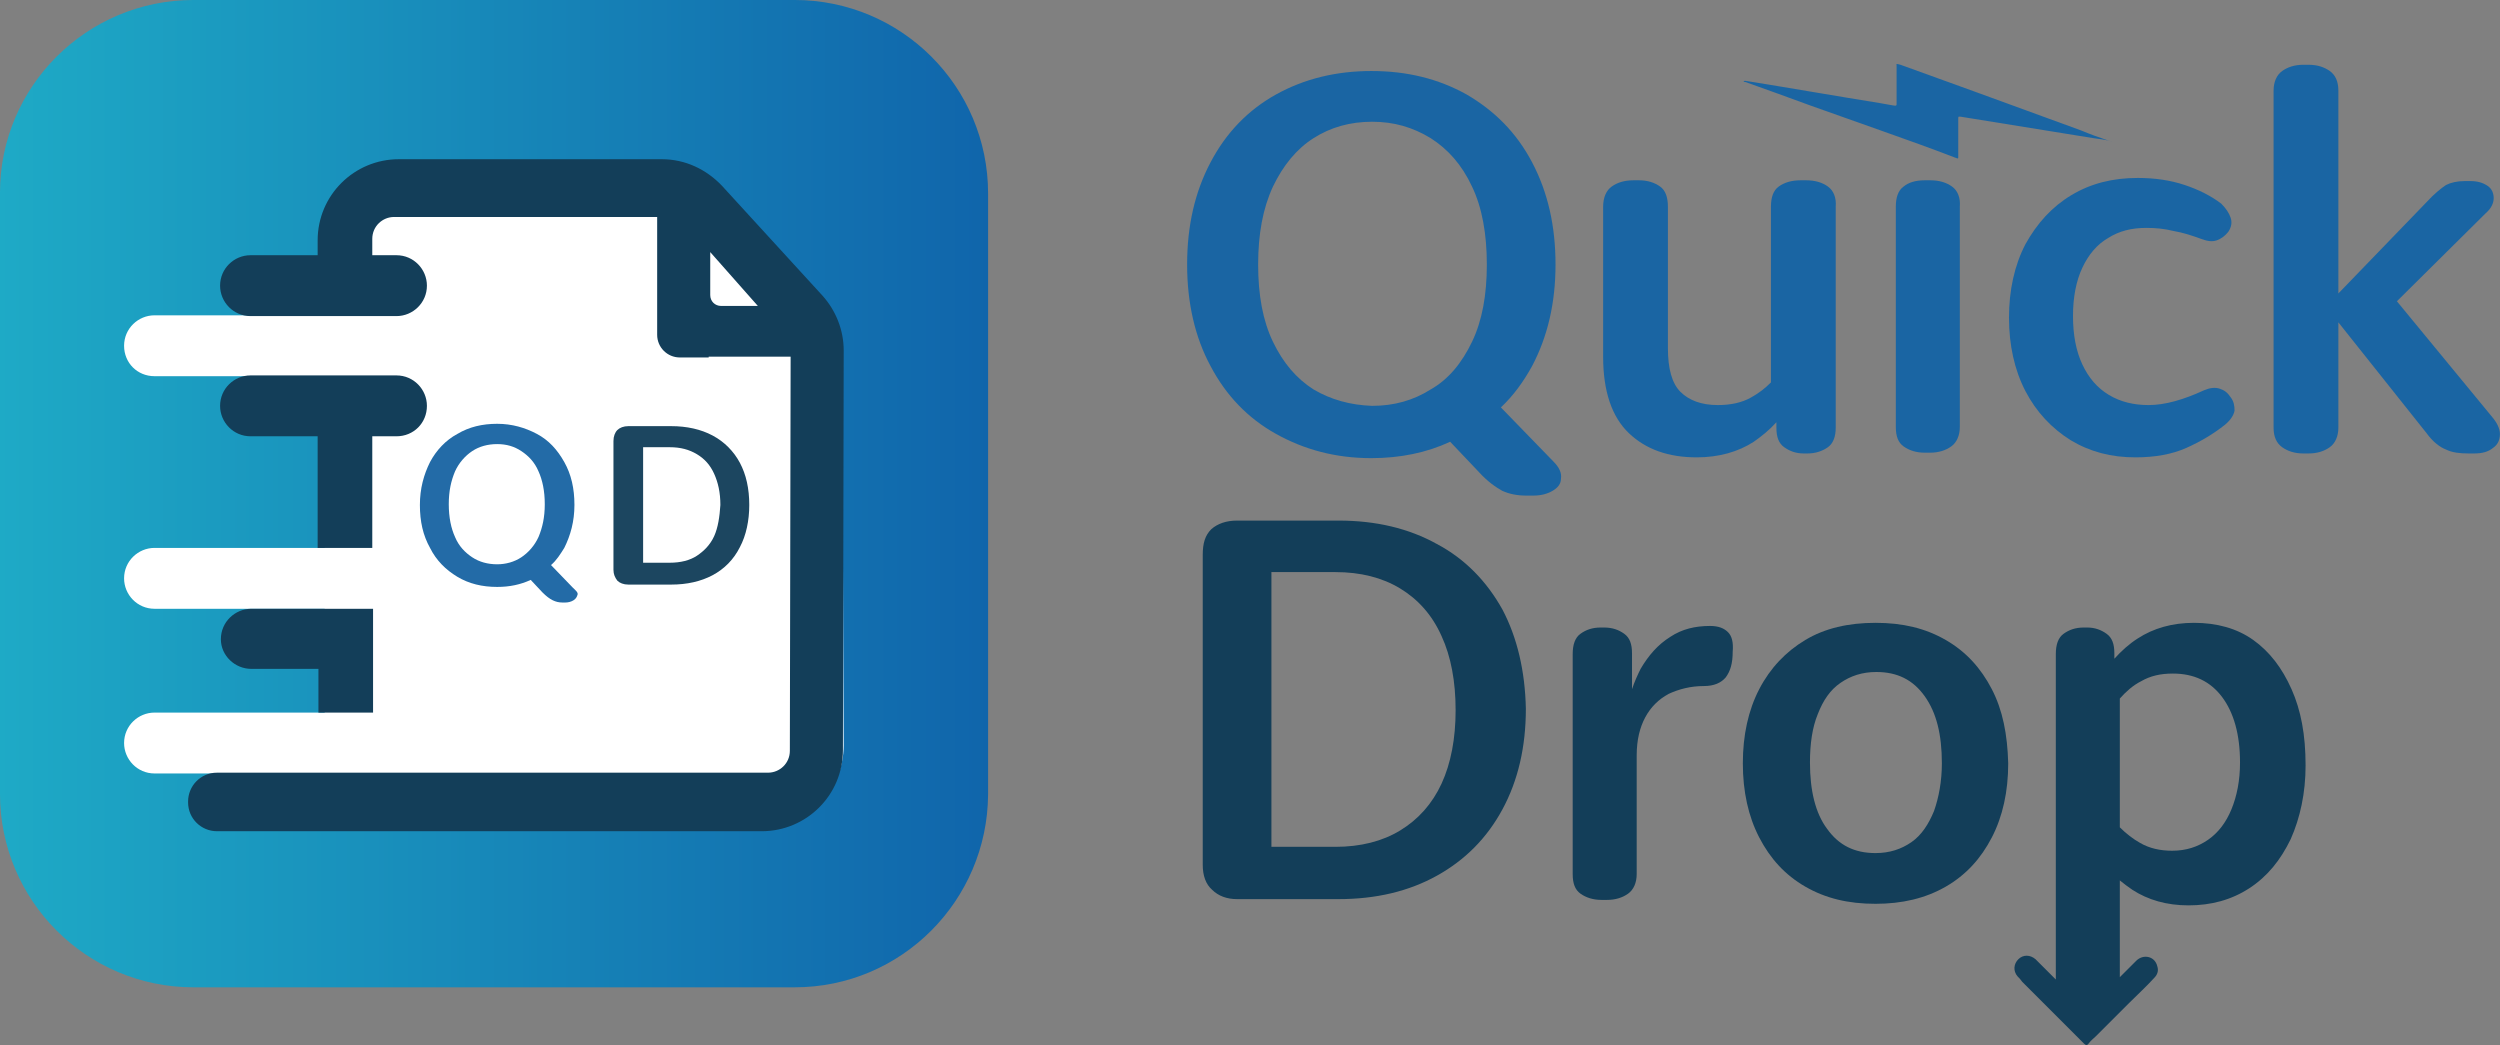 <?xml version="1.0" encoding="UTF-8" standalone="no"?>
<!DOCTYPE svg PUBLIC "-//W3C//DTD SVG 1.1//EN" "http://www.w3.org/Graphics/SVG/1.1/DTD/svg11.dtd">
<svg width="100%" height="100%" viewBox="0 0 500 209" version="1.1" xmlns="http://www.w3.org/2000/svg" xmlns:xlink="http://www.w3.org/1999/xlink" xml:space="preserve" xmlns:serif="http://www.serif.com/" style="fill-rule:evenodd;clip-rule:evenodd;stroke-linejoin:round;stroke-miterlimit:2;">
    <rect x="0" y="0" width="500" height="209" fill="#808080" stroke="none"/>
    <g transform="matrix(1.561,0,0,1.561,-140.259,-106.15)">
        <g transform="matrix(1,0,0,1,6.95,0)">
            <path d="M184.7,194.5L107.7,194.5C94,194.5 82.9,183.4 82.9,169.7L82.9,92.7C82.9,79.1 94,68 107.7,68L184.7,68C198.4,68 209.5,79.1 209.5,92.8L209.5,169.8C209.4,183.4 198.4,194.5 184.7,194.5Z" style="fill:url(#_Linear1);fill-rule:nonzero;"/>
        </g>
        <g transform="matrix(1,0,0,1,6.95,0)">
            <path d="M275.4,146.1C273.4,142.5 270.6,139.6 267,137.7C263.4,135.7 259.2,134.7 254.4,134.7L241.4,134.7C240,134.7 238.9,135.1 238.1,135.8C237.3,136.6 237,137.6 237,139.1L237,178.8C237,180.2 237.4,181.3 238.2,182C239,182.8 240.1,183.2 241.4,183.2L254.4,183.2C259.2,183.2 263.4,182.2 267,180.2C270.6,178.2 273.4,175.4 275.4,171.7C277.4,168 278.4,163.7 278.4,158.8C278.3,154 277.3,149.7 275.4,146.1ZM267.6,168.4C266.4,171 264.6,173 262.3,174.4C260,175.8 257.2,176.5 254,176.5L245.8,176.5L245.8,141.3L254,141.3C257.2,141.3 260,142 262.3,143.4C264.6,144.8 266.4,146.8 267.6,149.5C268.8,152.1 269.4,155.3 269.4,159C269.4,162.6 268.8,165.8 267.6,168.4Z" style="fill:rgb(19,62,89);fill-rule:nonzero;"/>
            <path d="M304.3,149C303.8,148.5 303.1,148.2 302,148.2C300.1,148.2 298.4,148.6 296.9,149.6C295.3,150.6 294.1,152 293.1,153.7C292.7,154.5 292.3,155.4 292,156.3L292,151.7C292,150.5 291.7,149.7 291,149.2C290.3,148.7 289.5,148.4 288.4,148.4L288,148.4C286.9,148.4 286.1,148.7 285.4,149.2C284.7,149.7 284.4,150.6 284.4,151.8L284.4,180C284.4,181.2 284.7,182 285.4,182.5C286.1,183 287,183.3 288.1,183.3L288.8,183.3C289.9,183.3 290.8,183 291.5,182.5C292.2,182 292.6,181.1 292.6,180L292.6,164.8C292.6,162.8 293,161.2 293.7,159.9C294.4,158.6 295.4,157.6 296.7,156.9C298,156.3 299.5,155.9 301.2,155.9C302.5,155.9 303.4,155.5 304,154.8C304.6,154 304.9,153 304.9,151.5C305,150.3 304.8,149.5 304.3,149Z" style="fill:rgb(19,62,89);fill-rule:nonzero;"/>
            <path d="M338.1,156.3C336.7,153.6 334.8,151.5 332.2,150C329.6,148.5 326.7,147.8 323.2,147.8C319.7,147.8 316.7,148.5 314.2,150C311.7,151.5 309.7,153.6 308.3,156.3C306.9,159 306.2,162.2 306.2,165.8C306.2,169.4 306.9,172.6 308.3,175.3C309.7,178 311.6,180.1 314.2,181.6C316.8,183.1 319.7,183.8 323.2,183.8C326.6,183.8 329.6,183.1 332.2,181.6C334.8,180.1 336.7,178 338.1,175.3C339.5,172.6 340.2,169.4 340.2,165.8C340.1,162.1 339.5,159 338.1,156.3ZM330.7,171.9C330,173.6 329.1,175 327.8,175.9C326.5,176.8 325,177.3 323.2,177.3C320.5,177.3 318.5,176.3 317,174.2C315.5,172.2 314.8,169.3 314.8,165.7C314.8,163.3 315.1,161.2 315.8,159.5C316.5,157.7 317.4,156.4 318.7,155.5C320,154.6 321.5,154.1 323.3,154.1C326,154.1 328,155.1 329.5,157.2C331,159.3 331.7,162.1 331.7,165.8C331.7,168.1 331.3,170.2 330.7,171.9Z" style="fill:rgb(19,62,89);fill-rule:nonzero;"/>
            <path d="M376.5,156.3C375.3,153.6 373.7,151.5 371.6,150C369.5,148.5 366.9,147.8 364,147.8C361.2,147.8 358.8,148.5 356.8,149.8C355.7,150.5 354.7,151.4 353.8,152.4L353.8,151.7C353.8,150.5 353.5,149.7 352.8,149.2C352.1,148.7 351.3,148.4 350.3,148.4L349.9,148.4C348.8,148.4 348,148.7 347.3,149.2C346.6,149.7 346.3,150.6 346.3,151.8L346.3,193.5C345.4,192.6 344.6,191.8 343.7,190.9C343,190.3 342.1,190.3 341.5,190.9C340.9,191.5 340.8,192.4 341.4,193.1C341.6,193.3 341.8,193.5 342,193.8C343.5,195.3 348.8,200.6 349.9,201.7C350.1,201.9 350.3,202 350.5,201.7C350.8,201.3 351.2,201 351.5,200.7C352.9,199.3 354.3,197.9 355.7,196.5C356.8,195.4 357.9,194.4 358.9,193.3C359.3,192.9 359.5,192.4 359.3,191.8C359,190.5 357.5,190.2 356.6,191.1C355.9,191.8 355.2,192.5 354.5,193.2L354.5,180.8C355,181.2 355.5,181.6 356.1,182C358.1,183.3 360.5,184 363.3,184C366.2,184 368.8,183.3 371.1,181.8C373.4,180.3 375.1,178.2 376.4,175.5C377.6,172.8 378.3,169.6 378.3,166.1C378.3,162.1 377.7,159 376.5,156.3ZM368.8,171.7C368.1,173.4 367.1,174.7 365.8,175.6C364.5,176.5 363,177 361.2,177C359.7,177 358.3,176.7 357.1,176C356.2,175.5 355.3,174.8 354.5,174L354.5,157.5C355.3,156.6 356.2,155.8 357.2,155.3C358.4,154.6 359.7,154.3 361.3,154.3C364,154.3 366.1,155.3 367.6,157.3C369.1,159.3 369.9,162.1 369.9,165.7C369.9,168 369.5,170 368.8,171.7Z" style="fill:rgb(19,62,89);fill-rule:nonzero;"/>
        </g>
        <g transform="matrix(1,0,0,1,6.95,0)">
            <path d="M281.9,127.1L275.2,120.2C276.8,118.7 278.1,116.9 279.2,114.9C281.2,111.1 282.2,106.8 282.2,101.9C282.2,96.9 281.2,92.6 279.2,88.8C277.2,85 274.4,82.2 270.8,80.1C267.2,78.1 263.2,77.1 258.6,77.1C254.1,77.1 250,78.1 246.4,80.1C242.8,82.1 240,85 238,88.8C236,92.6 235,96.9 235,101.9C235,106.8 236,111.2 238,114.9C240,118.7 242.8,121.6 246.4,123.6C250,125.6 254,126.7 258.6,126.7C262.3,126.7 265.7,126 268.7,124.6L272.4,128.5C273.5,129.7 274.5,130.4 275.4,130.9C276.3,131.3 277.3,131.5 278.5,131.5L279.3,131.5C280.3,131.5 281.1,131.3 281.8,130.9C282.5,130.5 282.9,130 282.9,129.3C283,128.6 282.7,127.9 281.9,127.1ZM251.2,117.9C249,116.5 247.3,114.5 246,111.8C244.7,109.1 244.1,105.8 244.1,101.9C244.1,98 244.7,94.7 246,91.9C247.3,89.2 249,87.1 251.2,85.7C253.4,84.3 255.9,83.6 258.7,83.6C261.5,83.6 263.9,84.3 266.2,85.7C268.4,87.1 270.2,89.1 271.5,91.9C272.8,94.6 273.4,98 273.4,101.9C273.4,105.8 272.8,109.1 271.5,111.8C270.2,114.5 268.5,116.6 266.2,117.9C264,119.3 261.5,120 258.7,120C255.9,119.9 253.4,119.2 251.2,117.9Z" style="fill:rgb(26,101,163);fill-rule:nonzero;"/>
            <path d="M317.1,91.9C316.4,91.4 315.5,91.1 314.3,91.1L313.6,91.1C312.4,91.1 311.5,91.4 310.8,91.9C310.1,92.4 309.8,93.3 309.8,94.5L309.8,117C309,117.8 308.2,118.4 307.3,118.9C306.1,119.6 304.6,119.9 303,119.9C300.9,119.9 299.3,119.3 298.2,118.2C297.1,117.1 296.6,115.2 296.6,112.6L296.6,94.5C296.6,93.3 296.3,92.4 295.6,91.9C294.9,91.4 294,91.1 292.9,91.1L292.2,91.1C291,91.1 290.1,91.4 289.4,91.9C288.7,92.4 288.3,93.3 288.3,94.5L288.3,113.7C288.3,118.1 289.4,121.4 291.6,123.5C293.8,125.6 296.7,126.6 300.3,126.6C303.1,126.6 305.6,125.9 307.6,124.6C308.6,123.9 309.6,123.1 310.5,122.1L310.5,122.8C310.5,124 310.8,124.8 311.5,125.3C312.2,125.8 313,126.1 314,126.1L314.5,126.1C315.5,126.1 316.4,125.8 317.1,125.3C317.8,124.8 318.1,123.9 318.1,122.8L318.1,94.5C318.2,93.3 317.8,92.4 317.1,91.9Z" style="fill:rgb(26,101,163);fill-rule:nonzero;"/>
            <path d="M333,91.9C332.3,91.4 331.4,91.1 330.2,91.1L329.5,91.1C328.3,91.1 327.4,91.4 326.8,91.9C326.1,92.4 325.8,93.3 325.8,94.5L325.8,122.7C325.8,123.9 326.1,124.7 326.8,125.2C327.5,125.7 328.4,126 329.5,126L330.2,126C331.3,126 332.2,125.7 332.9,125.2C333.6,124.7 334,123.8 334,122.7L334,94.5C334.1,93.3 333.7,92.4 333,91.9Z" style="fill:rgb(26,101,163);fill-rule:nonzero;"/>
            <path d="M368.7,118.9C368.3,118.3 367.9,118 367.3,117.8C366.7,117.6 366,117.7 365.3,118C362.7,119.2 360.3,119.9 358.2,119.9C356.3,119.9 354.6,119.5 353.1,118.6C351.6,117.7 350.5,116.4 349.7,114.7C348.9,113 348.5,110.9 348.5,108.5C348.5,106.1 348.9,104 349.7,102.3C350.5,100.6 351.6,99.3 353,98.5C354.4,97.6 356,97.2 357.9,97.2C359.1,97.2 360.2,97.3 361.4,97.6C362.6,97.8 363.8,98.2 364.9,98.6C365.7,98.9 366.3,99 366.9,98.8C367.5,98.6 368,98.2 368.4,97.7C368.8,97.1 368.9,96.5 368.7,95.9C368.5,95.3 368.1,94.7 367.5,94.1C366.2,93.1 364.6,92.3 362.8,91.7C361,91.1 359,90.8 356.8,90.8C353.6,90.8 350.8,91.5 348.3,93C345.8,94.5 343.9,96.6 342.4,99.3C341,102 340.3,105.2 340.3,108.7C340.3,112.2 341,115.4 342.4,118.1C343.8,120.8 345.8,122.9 348.2,124.4C350.7,125.9 353.4,126.6 356.5,126.6C359,126.6 361.2,126.2 363,125.4C364.8,124.6 366.5,123.6 368,122.4C368.7,121.8 369.1,121.2 369.2,120.6C369.2,120 369.1,119.4 368.7,118.9Z" style="fill:rgb(26,101,163);fill-rule:nonzero;"/>
            <path d="M402.1,121.3L390,106.6L401.4,95.3C402.1,94.7 402.4,94 402.4,93.4C402.4,92.8 402.2,92.2 401.6,91.8C401,91.4 400.3,91.2 399.4,91.2L398.7,91.2C397.7,91.2 396.9,91.4 396.3,91.7C395.7,92.1 394.8,92.8 393.8,93.9L382.5,105.6L382.5,79.6C382.5,78.4 382.1,77.6 381.4,77.1C380.7,76.6 379.8,76.3 378.7,76.3L378,76.3C376.9,76.3 376,76.6 375.3,77.1C374.6,77.6 374.2,78.5 374.2,79.6L374.2,122.8C374.2,124 374.6,124.8 375.3,125.3C376,125.8 376.9,126.1 378,126.1L378.7,126.1C379.8,126.1 380.7,125.8 381.4,125.3C382.1,124.8 382.5,123.9 382.5,122.8L382.5,109.3L393.8,123.5C394.6,124.6 395.5,125.3 396.3,125.6C397.1,126 398.1,126.1 399.2,126.1L399.9,126.1C400.9,126.1 401.7,125.9 402.3,125.4C402.9,125 403.2,124.4 403.2,123.6C403.2,122.9 402.8,122.1 402.1,121.3Z" style="fill:rgb(26,101,163);fill-rule:nonzero;"/>
            <path d="M353,86C351.8,85.6 350.7,85.2 349.5,84.7C344.9,83 340.4,81.4 335.8,79.7C332.7,78.6 329.5,77.4 326.4,76.3C326.3,76.3 326.1,76.2 326,76.2C325.8,76.2 325.9,76.3 325.9,76.4L325.9,81.3C325.9,81.5 325.9,81.6 325.4,81.5C324.8,81.4 324.3,81.3 323.7,81.2C318.1,80.3 312.4,79.3 306.8,78.4C306.6,78.4 306.5,78.3 306.3,78.4C306.3,78.5 306.4,78.5 306.5,78.5C309.3,79.5 312.1,80.5 314.8,81.5C317.9,82.6 321,83.7 324.1,84.8C327.2,85.9 330.3,87 333.4,88.2C333.5,88.2 333.6,88.3 333.7,88.3C333.8,88.3 333.8,88.2 333.8,88.2L333.8,83.2C333.8,82.9 333.8,82.9 334.4,83C340,83.9 345.5,84.8 351.1,85.7C351.9,85.8 352.6,85.9 353.4,86.1L353.5,86.1C353.2,86.1 353.1,86 353,86Z" style="fill:rgb(26,101,163);fill-rule:nonzero;"/>
        </g>
        <g transform="matrix(1,0,0,1,6.95,0)">
            <path d="M190.8,112.9C190.8,110.4 189.8,107.9 188.1,106L175.4,92C173.5,89.9 170.7,88.7 167.9,88.7L134.7,88.7C129.1,88.7 124.5,93.3 124.5,98.9L124.5,108.4L102.7,108.4C100.6,108.4 98.8,110.1 98.8,112.3C98.8,114.5 100.5,116.2 102.7,116.2L124.5,116.2L124.5,138.2L102.7,138.2C100.6,138.2 98.8,139.9 98.8,142.1C98.8,144.2 100.5,146 102.7,146L124.5,146L124.5,159.3L102.7,159.3C100.6,159.3 98.8,161 98.8,163.2C98.8,165.3 100.5,167.1 102.7,167.1L125.2,167.1C126.7,171 130.4,173.7 134.8,173.7L180.8,173.7C186.4,173.7 191,169.1 191,163.5L190.8,112.9Z" style="fill:white;fill-rule:nonzero;"/>
            <g>
                <path d="M137.6,120C137.6,117.9 135.9,116.1 133.7,116.1L115,116.1C112.9,116.1 111.1,117.8 111.1,120C111.1,122.1 112.8,123.9 115,123.9L123.6,123.9L123.6,138.2L130.6,138.2L130.6,123.9L133.7,123.9C135.9,123.9 137.6,122.2 137.6,120Z" style="fill:rgb(19,62,89);fill-rule:nonzero;"/>
                <path d="M115.1,153.7L123.7,153.7L123.7,159.3L130.7,159.3L130.7,146L115.1,146C113,146 111.2,147.7 111.2,149.9C111.2,152 113,153.7 115.1,153.7Z" style="fill:rgb(19,62,89);fill-rule:nonzero;"/>
                <path d="M191,112.9C191,110.3 190,107.8 188.3,105.9L175.4,91.8C173.4,89.7 170.7,88.4 167.7,88.4L134,88.4C128.3,88.4 123.6,93 123.6,98.8L123.6,100.7L115,100.7C112.9,100.7 111.1,102.4 111.1,104.6C111.1,106.7 112.8,108.5 115,108.5L133.7,108.5C135.8,108.5 137.6,106.8 137.6,104.6C137.6,102.5 135.9,100.7 133.7,100.7L130.6,100.7L130.6,98.6C130.6,97 131.9,95.8 133.4,95.8L167.1,95.8L167.1,110.9C167.1,112.5 168.4,113.8 170,113.8L173.7,113.8L173.7,113.7L184.2,113.7L184.1,164.2C184.1,165.8 182.8,167 181.3,167L110.7,167C108.6,167 107,168.7 107,170.7L107,170.8C107,172.9 108.7,174.5 110.7,174.5L180.5,174.5C186.2,174.5 190.9,169.9 190.9,164.1L191,112.9ZM175.3,107.2C174.5,107.2 173.9,106.6 173.9,105.8L173.9,100.3L180,107.2L175.3,107.2Z" style="fill:rgb(19,62,89);fill-rule:nonzero;"/>
            </g>
            <g opacity="0.96">
                <path d="M156.3,143.3L153.5,140.4C154.2,139.8 154.7,139 155.2,138.2C156,136.6 156.5,134.8 156.5,132.7C156.5,130.6 156.1,128.8 155.2,127.2C154.3,125.6 153.2,124.4 151.7,123.6C150.2,122.8 148.5,122.3 146.6,122.3C144.7,122.3 143,122.7 141.5,123.6C140,124.4 138.8,125.7 138,127.2C137.2,128.8 136.7,130.6 136.7,132.7C136.7,134.8 137.1,136.6 138,138.2C138.8,139.8 140,141 141.5,141.9C143,142.8 144.7,143.2 146.6,143.2C148.2,143.2 149.6,142.9 150.9,142.3L152.4,143.9C152.9,144.4 153.3,144.7 153.7,144.9C154.1,145.1 154.5,145.2 155,145.2L155.3,145.2C155.7,145.2 156.1,145.1 156.4,144.9C156.7,144.7 156.8,144.5 156.9,144.2C157,143.9 156.6,143.6 156.3,143.3ZM143.4,139.4C142.5,138.8 141.7,138 141.2,136.8C140.7,135.7 140.4,134.3 140.4,132.6C140.4,130.9 140.7,129.6 141.2,128.4C141.7,127.3 142.5,126.4 143.4,125.8C144.3,125.2 145.4,124.9 146.6,124.9C147.8,124.9 148.8,125.2 149.7,125.8C150.6,126.4 151.4,127.2 151.9,128.4C152.4,129.5 152.7,130.9 152.7,132.6C152.7,134.3 152.4,135.6 151.9,136.8C151.4,137.9 150.6,138.8 149.7,139.4C148.8,140 147.7,140.3 146.6,140.3C145.4,140.3 144.3,140 143.4,139.4Z" style="fill:rgb(26,101,163);fill-rule:nonzero;"/>
                <path d="M177.7,127.3C176.9,125.8 175.7,124.6 174.2,123.8C172.7,123 170.9,122.6 168.9,122.6L163.4,122.6C162.8,122.6 162.3,122.8 162,123.1C161.7,123.4 161.5,123.9 161.5,124.5L161.5,141C161.5,141.6 161.7,142 162,142.4C162.3,142.7 162.8,142.9 163.4,142.9L168.9,142.9C170.9,142.9 172.7,142.5 174.2,141.7C175.7,140.9 176.9,139.7 177.7,138.1C178.5,136.6 178.9,134.7 178.9,132.7C178.9,130.6 178.5,128.8 177.7,127.3ZM174.4,136.7C173.9,137.8 173.1,138.6 172.2,139.2C171.3,139.8 170.1,140.1 168.7,140.1L165.3,140.1L165.3,125.3L168.7,125.3C170.1,125.3 171.2,125.6 172.2,126.2C173.2,126.8 173.9,127.6 174.4,128.7C174.9,129.8 175.2,131.1 175.2,132.7C175.1,134.2 174.9,135.6 174.4,136.7Z" style="fill:rgb(19,62,89);fill-rule:nonzero;"/>
            </g>
        </g>
    </g>
    <defs>
        <linearGradient id="_Linear1" x1="0" y1="0" x2="1" y2="0" gradientUnits="userSpaceOnUse" gradientTransform="matrix(126.508,0,0,126.508,82.94,131.252)"><stop offset="0" style="stop-color:rgb(30,170,198);stop-opacity:1"/><stop offset="0" style="stop-color:rgb(30,170,198);stop-opacity:1"/><stop offset="1" style="stop-color:rgb(16,101,171);stop-opacity:1"/></linearGradient>
    </defs>
</svg>
